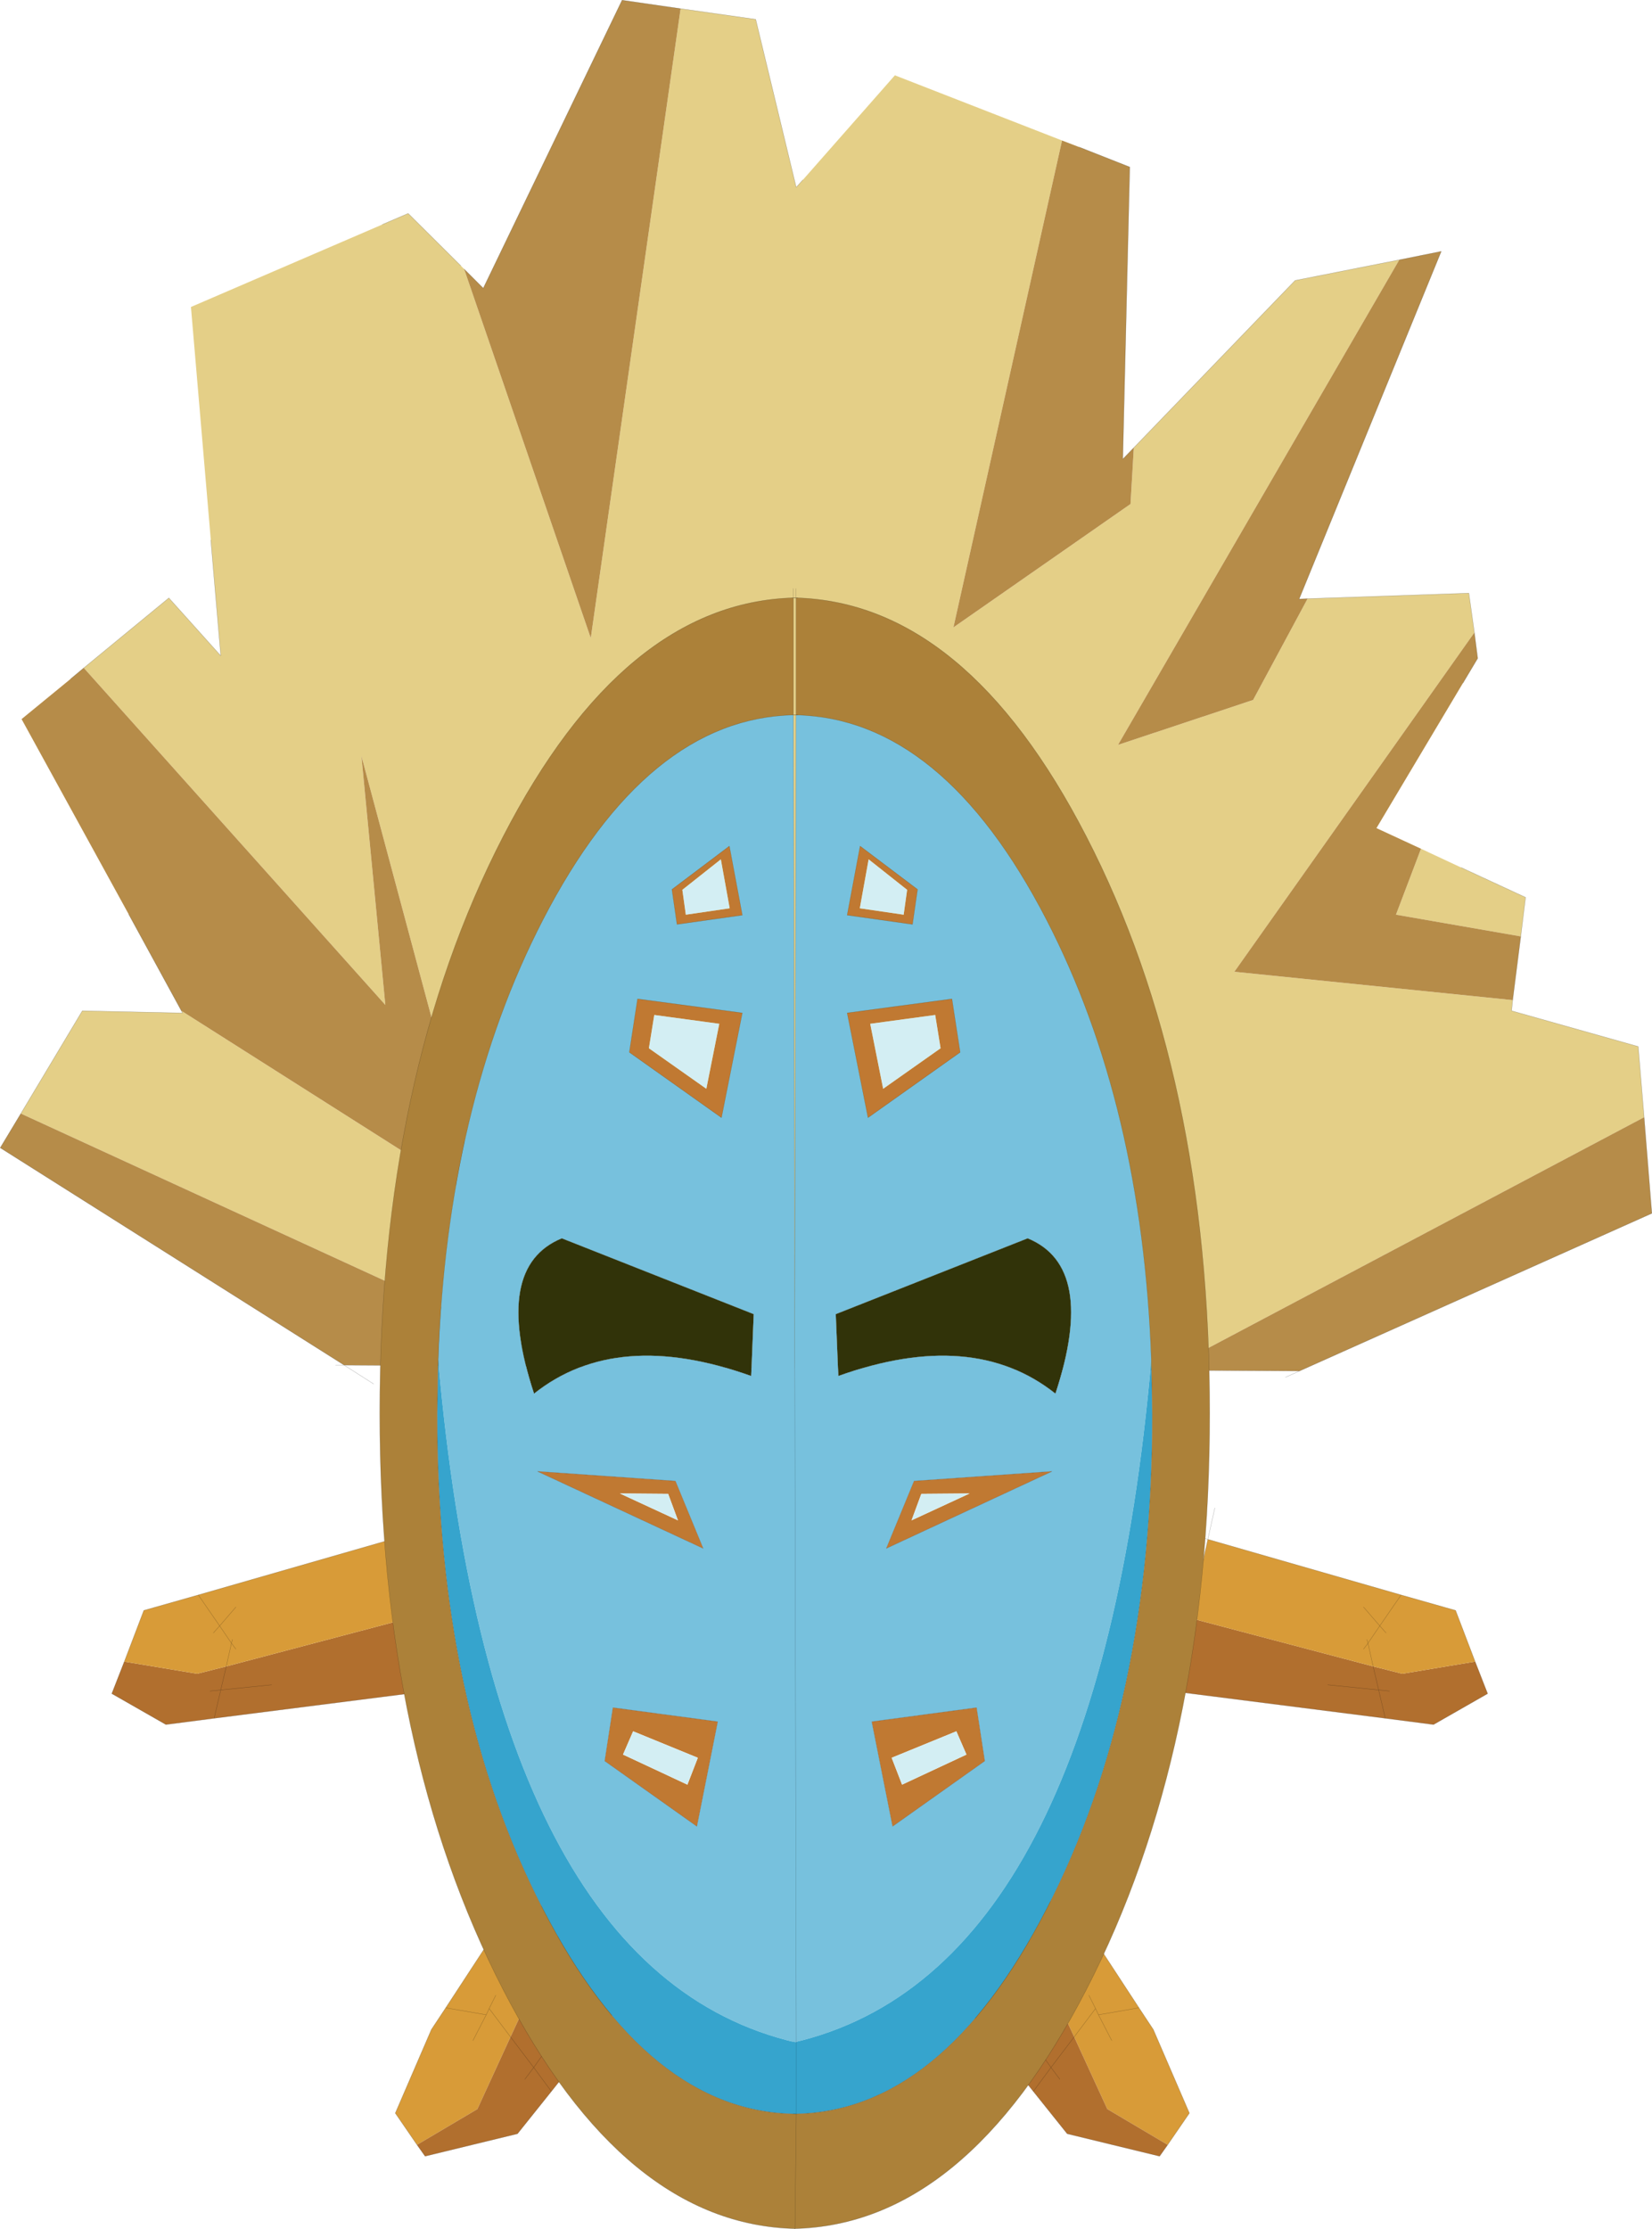 <svg viewBox="0 0 224.35 302.62" xmlns="http://www.w3.org/2000/svg" xmlns:xlink="http://www.w3.org/1999/xlink"><g transform="translate(-188.62 -16.275)"><use transform="translate(188.65 16.3)" width="224.3" height="187.85" xlink:href="#a"/><use transform="translate(347.4 221)" width="43.25" height="29.4" xlink:href="#b"/><use transform="matrix(-1 0 0 1 247.05 221)" width="43.25" height="29.4" xlink:href="#b"/><use transform="translate(242.3 272.55)" width="36.6" height="36.45" xlink:href="#c"/><use transform="matrix(-1 0 0 1 350.15 272.55)" width="36.6" height="36.45" xlink:href="#c"/><use transform="matrix(.857 0 0 1.089 296.13 96.185)" width="66.25" height="204.45" xlink:href="#d"/><use transform="matrix(-.857 0 0 1.089 296.97 96.185)" width="66.25" height="204.45" xlink:href="#d"/></g><defs><g id="a"><path d="m342.6 77.05 21.9-22.7 14.15-2.8-38.2 65.85 18.35-6.1 7.4-13.75 21.9-.75.75 5.35-32.6 46.05 37.8 3.85-.15 1.45 17.2 4.85.8 9.6L347 202.3h-.7l-80.05-.5-74.8-34.35 8.35-13.95 13.6.3-.15-.3 40.65 25.8-16.2-60.4 3.25 33.8L200 106.95l11.55-9.5 7.05 7.85-1.35-15.7-2.7-31.65 26-11.2 3.5-1.5 7.15 7.1.45.45 17.2 50.1 12.2-85.45 10.2 1.45 5.5 22.8.9-1 12.5-14.2 22.7 8.85-14.75 66.1 24.05-16.75.45-7.65m39 54.45 5.45 2.55 8.75 4.05-.65 5.3-16.95-2.95 3.4-8.95" fill="#e4cf87" fill-rule="evenodd" transform="translate(-188.65 -16.3)"/><path d="m332.85 35.35 2.35.9 6.85 2.7-.95 39.65 1.5-1.55-.45 7.65-24.05 16.75 14.75-66.1m45.8 16.2 5.7-1.15-19.3 47.2 1.15-.05-7.4 13.75-18.35 6.1 38.2-65.85m10.2 50.6.45 3.5-2 3.35-11.75 19.7 6.05 2.8-3.4 8.95 16.95 2.95-1.1 8.65-37.8-3.85 32.6-46.05m23.05 65.8 1.05 13.05-47.85 21.4-18.1-.1 64.9-34.35M251.65 52.8l2.6 2.6 18.85-39.1 7.95 1.15-12.2 85.45-17.2-50.1M200 106.95l40.95 45.75-3.25-33.8 16.2 60.4-40.65-25.8-7.15-13.1-14.55-26.5 6.65-5.45 1.8-1.5m-8.55 60.5 74.8 34.35-30.9-.2-46.7-29.5 2.8-4.65" fill="#b68c49" fill-rule="evenodd" transform="translate(-188.65 -16.3)"/><path d="m146.55 19.95 6.85 2.7-.95 39.65 1.5-1.55 21.9-22.7 14.15-2.8 5.7-1.15-19.3 47.2 1.15-.05 21.9-.75.75 5.35.45 3.5-2 3.35m-.25 25.05 8.75 4.05-.65 5.3-1.1 8.65-.15 1.45 17.2 4.85.8 9.6 1.05 13.05-47.85 21.4-1.9.85m-16.2-.95 18.1.1M92.4 1.15l10.2 1.45 5.5 22.8.9-1M63 36.5l2.6 2.6L84.45 0l7.95 1.15m-29.85 34.9-7.15-7.1-3.5 1.5M28.6 73.3 29.95 89l-7.05-7.85-11.55 9.5M24.6 137.2l.15.3-13.6-.3-8.35 13.95m74.8 34.35 80.05.5M9.55 92.15l1.8-1.5M46.7 185.3 0 155.8l2.8-4.65m21.8-13.95-7.15-13.1m33.25 63.75-4-2.55h-1.15m1.15 0 30.9.2" fill="none" stroke="#000" stroke-linecap="round" stroke-linejoin="round" stroke-opacity=".302" stroke-width=".05"/></g><g id="b"><path d="m6.1 6.8 3.95 1 9.9-1.65 1.7 4.35-7.35 4.2-6.55-.85-.9-3.85-6.9-.7 6.9.7.9 3.85-28.65-3.65 2.2-9.95L6.1 6.8l.75 3.2 1.45.15L6.85 10 6.1 6.8" fill="#b16f2e" fill-rule="evenodd" transform="translate(21.6 14.7)"/><path d="m9.9-2.9 7.4 2.1 2.65 6.95-9.9 1.65-3.95-1-.7-3.15-.6.8.6-.8.7 3.15L-18.7.25l2.35-10.7L9.9-2.9 7 1.3l.85.95L7 1.3l2.9-4.2M4.8-1.25 7 1.3 5.4 3.65l-.15-.5.15.5L7 1.3 4.8-1.25" fill="#d89b38" fill-rule="evenodd" transform="translate(21.6 14.7)"/><path d="M41.55 20.85 38.9 13.9l-7.4-2.1-2.9 4.2.85.95m-2.6.9.15.5L28.6 16l-2.2-2.55m1.3 8.05.75 3.2 1.45.15m-2.2-3.35-.7-3.15-.6.8m2.95 9.4 6.55.85 7.35-4.2-1.7-4.35m-12.2 7.7-.9-3.85-6.9-.7M3.85 3.85l1.4.4L6.2 0M0 24.8l.7.1 2.2-9.95 2.35-10.7L31.5 11.8M.7 24.9l-.7 3m.7-3 28.65 3.65" fill="none" stroke="#000" stroke-linecap="round" stroke-linejoin="round" stroke-opacity=".302" stroke-width=".05"/></g><g id="c"><path d="m-15.35 16.7-2.95-4.3 4.9-11.35 1.95-2.95 10.2-15.6 5.9 3.8-7.3 15.75-2.9-3.85.9-1.8-.9 1.8 2.9 3.85-4.5 9.8-8.2 4.85m3.9-18.6 5.5.95.4-.85-.4.85-1.8 3.5 1.8-3.5-5.5-.95" fill="#d89b38" fill-rule="evenodd" transform="translate(18.3 18.2)"/><path d="M15.75-6.7 2.9 9.45l-4.6 5.75-12.55 3.05-1.1-1.55 8.2-4.85 4.5-9.8L.5 6.2l2.3-3.25L.5 6.2l-3.15-4.15 7.3-15.75 11.1 7M-.7 7.8.5 6.2l2.4 3.25L.5 6.2-.7 7.8" fill="#b16f2e" fill-rule="evenodd" transform="translate(18.3 18.2)"/><path d="m36.6 13.15-2.55-1.65L21.2 27.65l-4.6 5.75-12.55 3.05-1.1-1.55L0 30.6l4.9-11.35 1.95-2.95L17.05.7l.45-.7m16.55 11.5.5-.65M22.95 4.5l11.1 7M21.2 27.65l-2.4-3.25-1.2 1.6m-1.95-5.75 3.15 4.15 2.3-3.25m-7.45-6.55-.9 1.8 2.9 3.85m7.3-15.75L17.05.7m-4.3 15.7-.4.85-1.8 3.5m1.8-3.5-5.5-.95" fill="none" stroke="#000" stroke-linecap="round" stroke-linejoin="round" stroke-opacity=".302" stroke-width=".05"/></g><g id="d"><path d="M4.3-21.8q11 3.55 4.4 19.35-13.1-8.2-34.4-2.2l-.4-7.7L4.3-21.8" fill="#313309" fill-rule="evenodd" transform="translate(33.1 102.8)"/><path d="m4.3-21.8-30.4 9.45.4 7.7q21.3-6 34.4 2.2 6.6-15.8-4.4-19.35m-36.7-65.25q23.2.4 39.7 25.55Q22.45-38.4 23.9-6.7q-8.55 76.4-56.75 85.15l.45-165.5m8.1 24.95 10.35 1.15.8-4.35-9.1-5.4-2.05 8.6m16.6 10.45-16.6 1.75 3.3 13.05L-6.4-45l-1.3-6.65m-10.4 68.5 26.25-9.6-21.85 1.2-4.4 8.4m15.6 26.5-1.3-6.65-16.6 1.75 3.3 13.05 14.6-8.15" fill="#77c1dd" fill-rule="evenodd" transform="translate(33.1 102.8)"/><path d="m-22.3-62.95 6.95.8.55-3.1-6.1-3.8-1.4 6.1m-2 .85 2.05-8.6 9.1 5.4-.8 4.35-10.35-1.15m16.6 10.45L-6.4-45-21-36.85l-3.3-13.05 16.6-1.75M-4.9 10l-7.65.05-1.55 3.3L-4.9 10m-13.7-50.45 9.1-5.05-.85-4.15-10.3 1.1 2.05 8.1m.5 57.3 4.4-8.4 21.85-1.2-26.25 9.6m15.6 26.5-14.6 8.15-3.3-13.05 16.6-1.75 1.3 6.65m-2.9-.8-1.6-2.9-10.25 3.3 1.65 3.35 10.2-3.75" fill="#c07932" fill-rule="evenodd" transform="translate(33.1 102.8)"/><path d="m23.9-6.7.15 6.85q0 36.1-16.75 61.65-16.65 25.4-40.15 25.55v-8.9Q15.35 69.7 23.9-6.7" fill="#36a4cd" fill-rule="evenodd" transform="translate(33.1 102.8)"/><path d="M-32.4-87.05v-14.6q26.9.6 46 29.75Q33.15-42.1 33.15 0q0 42.05-19.55 71.85-19.2 29.3-46.25 29.8l-.2-14.3Q-9.35 87.2 7.3 61.8 24.05 36.25 24.05.15L23.9-6.7Q22.45-38.4 7.3-61.5-9.2-86.65-32.4-87.05" fill="#ac8139" fill-rule="evenodd" transform="translate(33.1 102.8)"/><path d="m-22.3-62.95 1.4-6.1 6.1 3.8-.55 3.1-6.95-.8m3.7 22.5-2.05-8.1 10.3-1.1.85 4.15-9.1 5.05M-4.9 10l-9.2 3.35 1.55-3.3L-4.9 10m-.5 32.55-10.2 3.75-1.65-3.35L-7 39.65l1.6 2.9" fill="#d3eef3" fill-rule="evenodd" transform="translate(33.1 102.8)"/><path d="M37.4 81 7 90.45l.4 7.7q21.3-6 34.4 2.2 6.6-15.8-4.4-19.35M.25 190.15l.2 14.3q27.05-.5 46.25-29.8 19.55-29.8 19.55-71.85 0-42.1-19.55-71.9Q27.6 1.75.7 1.15v14.6q23.2.4 39.7 25.55Q55.55 64.4 57 96.1l.15 6.85q0 36.1-16.75 61.65Q23.75 190 .25 190.15v-8.9L.7 15.75H0m0-14.6h.7V0m8.1 40.7 10.35 1.15.8-4.35-9.1-5.4-2.05 8.6m16.6 10.45 1.3 6.65-14.6 8.15L8.8 52.9l16.6-1.75M15 119.65l26.25-9.6-21.85 1.2-4.4 8.4m15.6 26.5L16 154.3l-3.3-13.05 16.6-1.75 1.3 6.65" fill="none" stroke="#000" stroke-linecap="round" stroke-linejoin="round" stroke-opacity=".302" stroke-width=".05"/></g></defs></svg>